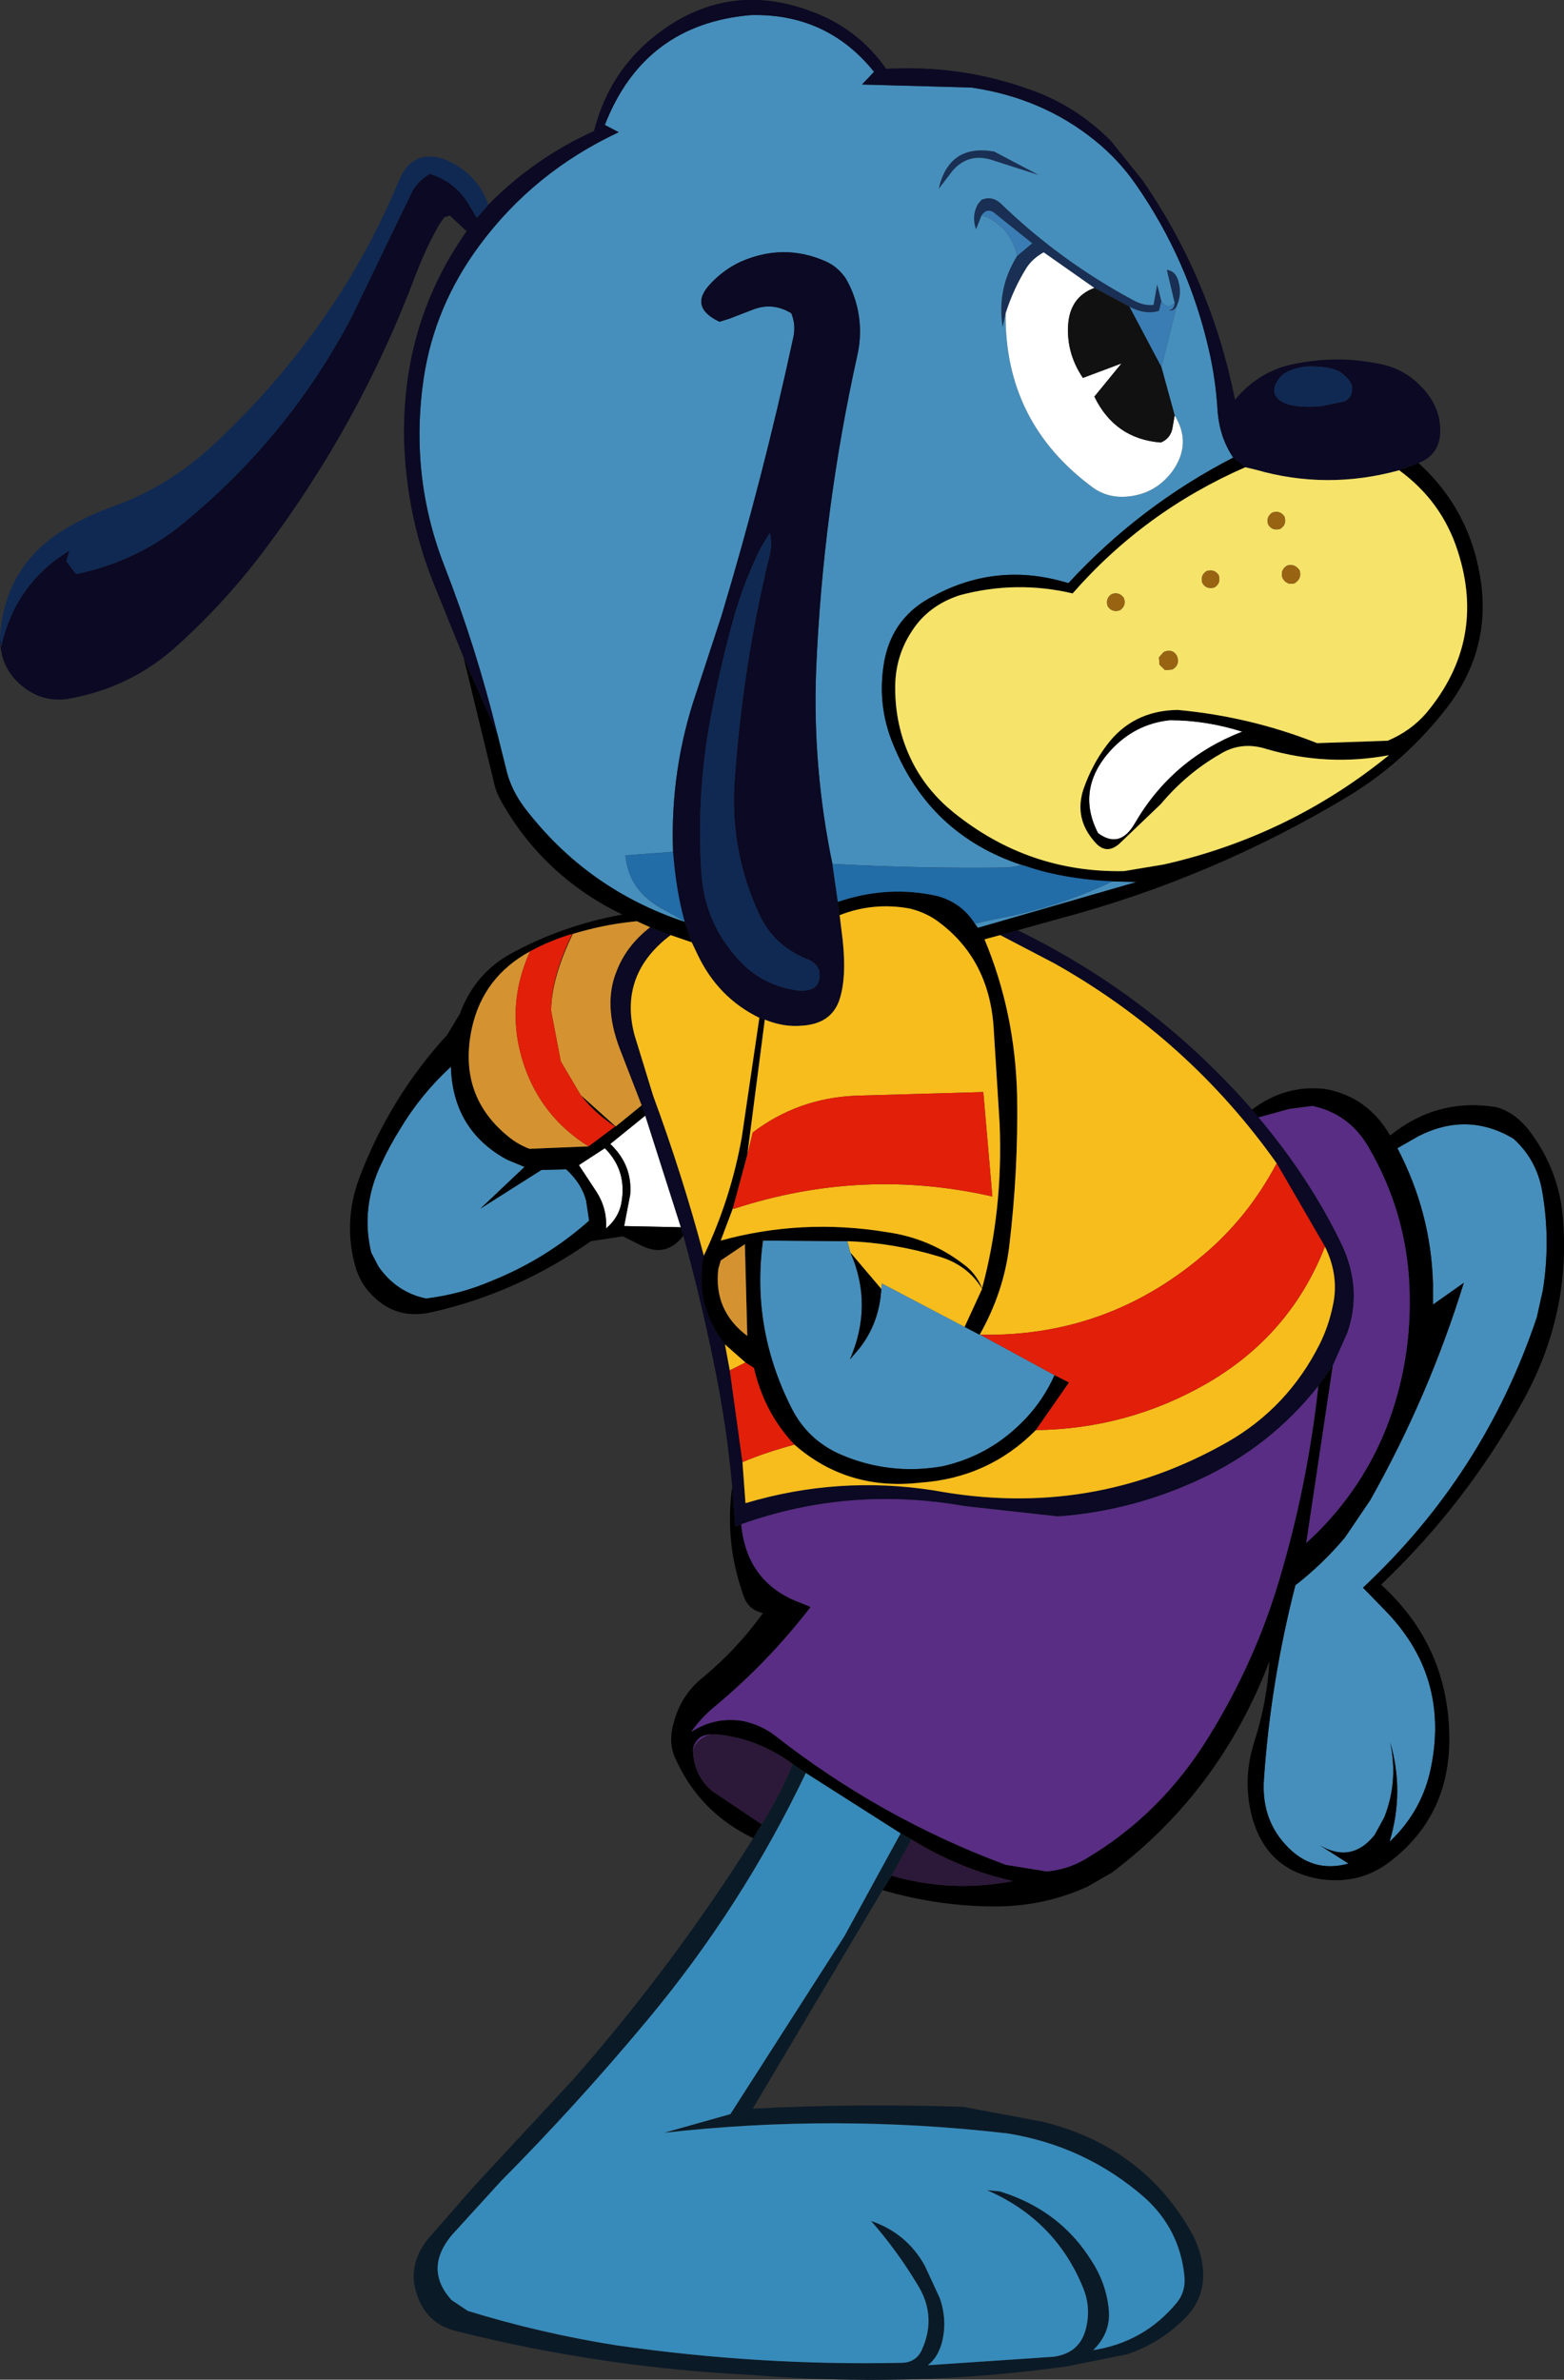 <?xml version="1.0" encoding="UTF-8" standalone="no"?>
<svg xmlns:xlink="http://www.w3.org/1999/xlink" height="197.1px" width="129.55px" xmlns="http://www.w3.org/2000/svg">
  <rect width="100%" height="100%" fill="#333333" stroke="none"/>
  <g transform="matrix(1.0, 0.0, 0.0, 1.0, 0.0, 0.0)">
    <path d="M84.25 21.2 L85.5 20.15 82.25 17.55 Q81.7 17.25 81.3 17.85 L80.85 19.0 Q80.45 17.9 81.0 16.9 L81.3 16.55 Q82.25 16.15 83.05 17.0 87.9 21.65 93.85 24.85 94.75 25.35 95.55 25.25 L95.85 23.55 96.2 24.95 96.0 25.75 Q94.85 26.1 93.55 25.4 L90.65 23.85 86.45 20.9 Q85.55 21.4 85.05 22.15 83.95 23.9 83.3 25.95 L83.05 27.1 Q82.55 23.9 84.25 21.2 M97.3 25.1 L96.65 22.35 Q97.45 22.45 97.65 23.45 97.9 24.45 97.45 25.4 97.2 25.8 96.8 25.7 97.25 25.65 97.3 25.1 M82.0 13.2 Q80.15 12.7 78.9 14.15 L77.75 15.65 Q78.6 11.9 82.35 12.55 L86.05 14.5 82.0 13.2" fill="#192f54" fill-rule="evenodd" stroke="none"/>
    <path d="M81.3 17.85 L81.8 18.0 Q83.8 19.05 84.25 21.2 82.55 23.9 83.05 27.1 L83.3 25.95 Q83.2 35.0 90.55 40.4 91.6 41.15 92.95 41.15 95.55 41.1 97.1 39.05 98.75 36.75 97.3 34.4 L96.2 30.4 97.45 25.4 Q97.9 24.45 97.65 23.45 97.45 22.45 96.65 22.35 L97.3 25.1 Q96.65 25.65 96.2 24.95 L95.85 23.55 95.55 25.25 Q94.75 25.35 93.85 24.85 87.9 21.65 83.05 17.0 82.25 16.15 81.3 16.55 L81.0 16.9 Q80.45 17.9 80.85 19.0 L81.3 17.85 M82.0 13.2 L86.05 14.5 82.35 12.55 Q78.6 11.9 77.75 15.65 L78.9 14.15 Q80.15 12.7 82.0 13.2 M41.2 60.8 Q39.45 53.65 36.8 46.85 33.9 39.4 35.1 31.3 36.0 25.35 39.7 20.35 44.2 14.25 51.25 10.95 L50.1 10.35 Q53.35 2.0 62.2 1.25 68.5 1.1 72.4 5.95 L71.4 7.0 80.45 7.25 Q86.3 8.1 90.65 11.6 92.65 13.2 94.1 15.3 98.45 21.55 100.15 29.05 100.7 31.45 100.85 33.95 101.0 36.2 102.15 37.9 94.4 41.9 88.5 48.3 82.65 46.5 77.35 49.35 73.95 51.05 73.25 54.75 72.6 58.35 74.0 61.7 77.05 69.15 84.65 71.65 L83.6 71.85 Q76.15 71.95 68.95 71.55 67.3 63.6 67.6 55.55 68.15 42.35 71.0 29.5 71.45 27.55 71.05 25.65 70.75 24.25 70.05 23.05 69.4 22.1 68.4 21.65 64.9 20.1 61.3 21.7 59.95 22.35 58.95 23.4 56.95 25.4 59.6 26.65 L60.4 26.4 62.35 25.65 Q64.0 25.0 65.55 25.95 65.95 26.95 65.7 28.0 63.2 39.6 59.75 51.05 L57.7 57.3 Q55.5 63.7 55.75 70.55 L51.8 70.85 Q52.1 73.9 55.1 75.4 L56.7 76.3 56.7 76.35 Q48.6 73.65 43.45 66.9 42.4 65.5 42.0 64.0 L41.2 60.8 M92.15 73.0 L94.15 73.05 81.0 76.85 80.75 76.5 82.3 76.15 Q87.55 75.2 92.15 73.0 M87.35 113.9 Q86.45 115.9 85.0 117.45 82.1 120.55 78.05 121.45 73.7 122.2 69.7 120.5 66.9 119.3 65.55 116.6 62.2 109.95 63.2 102.75 L70.2 102.8 70.45 103.75 Q72.35 108.1 70.4 112.6 L71.25 111.6 Q72.85 109.5 73.0 106.75 L73.05 106.3 79.9 109.9 81.15 110.55 81.2 110.55 87.35 113.9 M115.75 95.1 L117.5 94.1 Q121.55 92.05 125.35 94.3 127.3 96.05 127.75 98.7 128.45 102.75 127.8 106.85 L127.3 109.1 Q122.95 122.1 112.9 131.5 L114.65 133.3 Q120.05 138.75 118.55 146.3 117.85 149.95 115.1 152.55 116.35 148.4 115.15 144.3 115.85 147.55 114.65 150.55 L113.85 152.0 Q111.95 154.35 109.35 152.85 L111.7 154.35 Q108.65 155.2 106.45 152.75 104.45 150.55 104.7 147.3 105.25 139.3 107.3 131.3 109.55 129.55 111.4 127.35 L113.5 124.25 Q118.35 115.65 121.25 106.25 L118.7 108.05 118.7 106.4 Q118.55 100.45 115.75 95.1 M31.6 96.35 Q32.3 94.85 33.15 93.5 34.85 90.65 37.35 88.35 37.5 93.6 42.0 96.05 L43.45 96.65 39.8 100.1 44.85 96.9 46.9 96.85 Q48.2 98.05 48.55 99.45 L48.8 101.1 Q45.2 104.3 40.7 106.1 38.15 107.2 35.3 107.55 32.85 107.05 31.35 104.9 L30.75 103.75 Q29.85 100.0 31.6 96.35" fill="#468fbc" fill-rule="evenodd" stroke="none"/>
    <path d="M84.25 21.2 Q83.8 19.05 81.8 18.0 L81.3 17.85 Q81.7 17.25 82.25 17.55 L85.5 20.15 84.25 21.2 M96.2 24.95 Q96.65 25.65 97.3 25.1 97.25 25.65 96.8 25.7 97.2 25.8 97.45 25.4 L96.2 30.4 93.55 25.4 Q94.85 26.1 96.0 25.75 L96.2 24.95" fill="#3a7db4" fill-rule="evenodd" stroke="none"/>
    <path d="M97.3 34.4 Q98.75 36.75 97.1 39.05 95.55 41.1 92.95 41.15 91.6 41.15 90.55 40.4 83.2 35.0 83.3 25.95 83.95 23.9 85.05 22.15 85.55 21.4 86.45 20.9 L90.65 23.85 Q88.75 24.55 88.5 26.65 88.25 29.15 89.7 31.3 L92.9 30.1 90.65 32.85 Q92.35 36.35 96.15 36.65 96.9 36.35 97.1 35.55 L97.3 34.4 M90.95 69.0 Q89.1 65.4 91.95 62.2 94.0 59.95 96.9 59.65 99.9 59.65 102.9 60.6 97.1 62.85 94.0 68.2 92.75 70.35 90.95 69.0 M53.45 92.4 L56.4 101.65 51.7 101.55 52.2 98.95 Q52.4 96.5 50.55 94.75 L53.45 92.4 M47.95 96.5 L50.1 95.1 Q52.0 97.0 51.45 99.75 51.2 100.9 50.2 101.75 50.3 100.1 49.4 98.7 L47.95 96.5" fill="#ffffff" fill-rule="evenodd" stroke="none"/>
    <path d="M96.2 30.4 L97.3 34.4 97.1 35.55 Q96.9 36.35 96.15 36.65 92.35 36.35 90.65 32.85 L92.9 30.1 89.7 31.3 Q88.25 29.15 88.5 26.65 88.75 24.55 90.65 23.85 L93.55 25.4 96.2 30.4" fill="#111111" fill-rule="evenodd" stroke="none"/>
    <path d="M40.45 16.95 Q44.25 13.1 49.2 10.85 50.6 5.35 55.3 2.2 60.7 -1.4 66.95 0.85 71.0 2.25 73.4 5.7 79.65 5.35 85.4 7.45 89.1 8.75 92.0 11.65 L94.65 14.95 Q100.3 23.15 102.3 33.1 104.4 30.6 107.45 30.1 110.8 29.45 114.05 30.1 116.25 30.45 117.75 32.05 119.3 33.65 119.3 35.65 119.3 37.65 117.5 38.35 L115.9 38.95 Q109.9 40.6 104.0 38.9 L103.15 38.7 102.15 37.9 Q101.0 36.2 100.85 33.95 100.7 31.45 100.15 29.05 98.45 21.55 94.1 15.3 92.65 13.2 90.65 11.6 86.3 8.1 80.45 7.25 L71.4 7.0 72.4 5.95 Q68.5 1.1 62.2 1.25 53.35 2.0 50.1 10.35 L51.25 10.95 Q44.2 14.25 39.7 20.35 36.0 25.35 35.1 31.3 33.9 39.4 36.8 46.85 39.45 53.65 41.2 60.8 L38.4 54.45 35.95 48.4 Q33.8 43.1 33.5 37.2 33.05 27.1 38.65 19.15 L37.25 17.85 36.8 18.0 36.35 18.65 Q35.25 20.6 34.4 22.85 29.8 35.05 21.95 45.5 18.7 49.85 14.65 53.5 10.8 57.0 5.55 57.9 3.55 58.15 2.0 56.95 0.0 55.45 0.0 52.85 L0.1 53.55 Q1.25 48.35 5.75 45.6 L5.5 46.5 6.3 47.55 Q11.1 46.55 14.8 43.65 23.85 36.35 29.15 26.2 L34.0 16.15 Q34.5 15.05 35.6 14.4 37.65 15.0 38.85 16.95 L39.5 18.05 40.45 16.95 M84.3 77.05 Q95.3 82.4 103.45 91.6 L103.7 91.9 104.25 92.55 Q108.55 97.65 111.2 103.2 112.85 106.85 111.6 110.4 L110.4 113.1 109.2 114.8 Q105.25 119.8 99.45 122.5 93.8 125.15 87.65 125.6 L79.95 124.75 Q70.35 123.05 61.4 126.25 L60.9 126.45 60.65 123.15 Q60.2 118.05 59.1 112.75 58.0 107.4 56.6 102.35 L56.4 101.65 53.45 92.4 53.15 91.55 51.35 86.9 Q49.95 83.25 51.05 80.5 51.85 78.35 53.85 76.8 L55.55 77.45 Q51.25 80.7 52.55 85.7 L54.1 90.75 Q56.55 97.4 58.3 104.0 L58.25 104.15 Q57.55 108.15 60.05 111.35 L60.45 113.5 61.5 121.1 61.75 124.5 Q69.45 122.2 77.4 123.45 90.4 125.85 101.65 119.45 106.65 116.6 109.3 111.35 110.05 109.85 110.4 108.15 110.95 105.7 109.75 103.25 L105.75 96.35 Q98.45 86.05 87.35 79.8 L82.85 77.45 84.3 77.05 M56.7 76.35 L56.7 76.3 Q56.0 73.8 55.75 70.55 55.5 63.7 57.7 57.3 L59.75 51.05 Q63.2 39.6 65.7 28.0 65.95 26.95 65.55 25.95 64.0 25.0 62.35 25.65 L60.4 26.4 59.6 26.65 Q56.95 25.4 58.95 23.4 59.95 22.35 61.3 21.7 64.9 20.1 68.4 21.65 69.4 22.1 70.05 23.05 70.75 24.25 71.05 25.65 71.45 27.55 71.0 29.5 68.15 42.35 67.6 55.55 67.3 63.6 68.95 71.55 L69.4 74.7 69.55 75.8 69.8 77.85 Q70.15 81.05 69.5 82.9 68.8 84.8 66.45 84.95 64.95 85.1 63.35 84.45 L62.9 84.3 Q59.5 82.65 57.8 79.1 L57.3 78.05 56.7 76.35 M105.95 31.35 Q105.4 32.1 105.6 32.65 106.15 33.9 109.4 33.65 L111.35 33.25 Q112.0 32.95 112.0 32.2 112.05 31.65 111.2 30.95 110.4 30.3 108.25 30.35 106.55 30.55 105.95 31.35 M63.75 44.15 L63.0 45.4 Q61.65 48.15 60.8 51.1 59.75 54.85 59.0 58.75 57.65 65.45 58.1 72.3 58.35 76.15 60.8 79.05 62.9 81.65 66.2 82.05 68.15 82.15 67.85 80.35 67.55 79.65 66.75 79.4 64.05 78.25 62.9 75.75 60.45 70.5 60.85 64.7 61.5 55.2 63.75 46.0 64.0 44.95 63.75 44.15" fill="#0b0923" fill-rule="evenodd" stroke="none"/>
    <path d="M117.5 38.35 Q121.9 42.35 122.7 48.4 123.4 53.95 119.9 58.55 116.4 63.1 111.6 66.0 100.35 72.75 87.7 76.1 L84.3 77.05 82.85 77.45 81.55 77.8 Q84.1 83.9 84.25 90.8 84.35 96.95 83.6 103.2 83.15 107.0 81.15 110.55 L79.9 109.9 81.35 106.75 Q80.15 104.75 77.7 104.05 74.05 102.95 70.2 102.8 L63.2 102.75 Q62.2 109.95 65.55 116.6 66.9 119.3 69.7 120.5 73.7 122.2 78.05 121.45 82.1 120.55 85.0 117.45 86.45 115.9 87.35 113.9 L88.55 114.5 85.8 118.45 Q81.9 122.4 76.25 122.8 70.2 123.5 65.8 119.65 63.3 117.0 62.45 113.3 L61.75 112.85 60.05 111.35 Q57.55 108.15 58.25 104.15 L58.3 104.0 Q60.55 99.25 61.45 94.15 L62.9 84.3 63.35 84.45 61.9 95.65 60.7 100.1 59.7 102.75 Q66.45 100.9 73.45 102.05 77.0 102.55 79.8 104.7 80.85 105.45 81.35 106.7 83.1 100.2 82.8 93.05 L82.3 85.05 Q81.9 79.35 77.6 76.25 76.6 75.55 75.35 75.25 72.35 74.7 69.55 75.8 L69.4 74.7 Q73.5 73.3 77.6 74.2 79.65 74.75 80.75 76.5 L81.0 76.85 94.15 73.05 92.15 73.0 Q88.0 72.8 84.85 71.7 L84.65 71.65 Q77.05 69.15 74.0 61.7 72.6 58.35 73.25 54.75 73.95 51.05 77.35 49.35 82.65 46.5 88.5 48.3 94.4 41.9 102.15 37.9 L103.15 38.7 Q94.8 42.35 88.85 49.15 84.15 48.05 79.5 49.3 76.9 50.15 75.55 52.25 74.15 54.35 74.15 56.95 74.15 60.5 75.75 63.45 76.95 65.65 79.0 67.3 85.2 72.3 93.1 72.15 L96.4 71.6 Q106.8 69.25 115.05 62.55 109.95 63.5 104.95 62.05 102.8 61.35 101.0 62.5 98.3 64.05 96.15 66.6 L92.7 69.9 Q91.6 70.85 90.65 69.7 88.95 67.75 89.75 65.35 90.45 63.35 91.65 61.75 93.8 58.85 97.55 58.8 103.55 59.35 109.1 61.55 L114.95 61.35 Q116.85 60.55 118.15 59.05 123.15 53.05 120.75 45.65 119.45 41.55 115.9 38.95 L117.5 38.35 M103.7 91.9 Q106.5 89.8 109.8 90.2 113.3 90.85 115.15 94.05 119.05 90.9 123.95 91.7 125.55 92.15 126.75 93.75 129.1 96.9 129.45 100.75 130.15 108.7 126.25 115.85 121.5 124.5 114.4 131.25 120.05 136.4 120.05 144.05 120.05 150.35 115.25 154.1 112.75 156.1 109.45 155.65 104.9 154.95 103.7 150.45 102.9 147.35 103.9 144.25 104.95 141.0 105.15 137.6 101.05 148.35 92.1 155.1 L90.1 156.25 Q86.5 157.9 82.45 157.9 77.75 157.9 73.1 156.55 L73.85 155.35 Q78.65 156.75 83.65 155.85 L83.9 155.8 Q79.45 154.8 75.5 152.35 L74.6 151.85 66.75 146.85 65.65 146.1 Q62.8 144.0 59.4 143.65 L58.85 143.65 Q58.3 143.7 58.0 143.9 57.4 144.4 57.4 145.05 57.5 147.1 59.0 148.35 L63.1 151.1 62.4 152.25 Q57.9 150.1 55.9 145.55 55.35 144.3 55.8 142.7 56.4 140.4 58.2 138.95 61.05 136.6 63.2 133.6 62.0 133.35 61.6 132.2 60.0 127.75 60.65 123.15 L60.9 126.45 61.4 126.25 Q61.85 131.1 66.3 132.75 L67.15 133.1 Q63.6 137.7 59.2 141.35 58.1 142.25 57.25 143.45 59.25 142.15 61.6 142.55 63.1 142.9 64.2 143.75 72.95 150.6 83.3 154.45 L86.7 155.0 Q88.45 154.85 89.95 153.95 96.2 150.25 100.15 143.8 103.95 137.65 105.95 130.9 108.3 123.05 109.2 114.8 L110.4 113.1 108.2 127.8 Q112.6 123.8 114.8 118.35 117.0 112.75 116.75 106.6 116.5 100.4 113.35 95.0 111.75 92.25 108.7 91.6 L106.8 91.85 104.25 92.55 103.7 91.9 M56.6 102.35 Q55.15 104.25 53.0 103.1 L51.6 102.4 48.95 102.8 Q42.9 107.05 35.9 108.65 32.85 109.4 30.8 107.25 29.85 106.3 29.45 104.95 28.4 101.25 29.75 97.6 32.25 90.95 37.05 85.7 L38.1 83.95 Q39.3 80.7 42.2 79.05 46.55 76.65 51.55 75.75 45.15 72.65 41.65 66.6 41.1 65.7 40.9 64.75 L38.4 54.45 41.2 60.8 42.0 64.0 Q42.4 65.5 43.45 66.9 48.6 73.65 56.7 76.35 L57.3 78.05 55.55 77.45 53.85 76.8 52.75 76.3 52.3 76.35 Q49.95 76.6 47.45 77.35 45.7 80.95 45.65 83.7 45.65 80.95 47.4 77.35 45.55 77.9 43.9 78.8 40.05 80.9 39.1 85.1 37.85 90.8 42.25 94.25 42.95 94.8 43.85 95.15 L48.75 94.95 50.95 93.3 Q49.2 92.15 48.1 90.7 L51.0 93.3 53.15 91.55 53.45 92.4 50.55 94.75 Q52.4 96.5 52.2 98.95 L51.7 101.55 56.4 101.65 56.6 102.35 M90.95 69.0 Q92.75 70.35 94.0 68.2 97.1 62.85 102.9 60.6 99.9 59.65 96.9 59.65 94.0 59.95 91.95 62.2 89.1 65.4 90.95 69.0 M115.75 95.1 Q118.55 100.45 118.7 106.4 L118.7 108.05 121.25 106.25 Q118.35 115.65 113.5 124.25 L111.4 127.35 Q109.55 129.55 107.3 131.3 105.25 139.3 104.7 147.3 104.45 150.55 106.45 152.75 108.65 155.2 111.7 154.35 L109.35 152.85 Q111.95 154.35 113.85 152.0 L114.65 150.55 Q115.85 147.55 115.15 144.3 116.35 148.4 115.1 152.55 117.85 149.95 118.55 146.3 120.05 138.75 114.65 133.3 L112.9 131.5 Q122.95 122.1 127.3 109.1 L127.8 106.85 Q128.45 102.75 127.75 98.7 127.3 96.05 125.35 94.3 121.55 92.05 117.5 94.1 L115.75 95.1 M31.6 96.35 Q29.85 100.0 30.75 103.75 L31.35 104.9 Q32.85 107.05 35.3 107.55 38.15 107.2 40.7 106.1 45.2 104.3 48.8 101.1 L48.55 99.45 Q48.2 98.05 46.9 96.85 L44.85 96.9 39.8 100.1 43.45 96.65 42.0 96.05 Q37.5 93.6 37.35 88.35 34.85 90.65 33.15 93.5 32.3 94.85 31.6 96.35 M47.95 96.5 L49.4 98.7 Q50.3 100.1 50.2 101.75 51.2 100.9 51.45 99.75 52.0 97.0 50.1 95.1 L47.95 96.5 M73.0 106.75 Q72.85 109.5 71.25 111.6 L70.4 112.6 Q72.35 108.1 70.45 103.75 L73.0 106.75 M61.7 103.05 L59.7 104.4 59.5 105.1 Q59.1 108.55 61.9 110.65 L61.7 103.05" fill="#000000" fill-rule="evenodd" stroke="none"/>
    <path d="M103.15 38.7 L104.0 38.9 Q109.9 40.6 115.9 38.95 119.45 41.55 120.75 45.65 123.15 53.05 118.15 59.05 116.85 60.55 114.95 61.35 L109.1 61.55 Q103.55 59.35 97.55 58.8 93.8 58.85 91.65 61.75 90.45 63.35 89.75 65.35 88.95 67.75 90.65 69.7 91.6 70.85 92.7 69.9 L96.15 66.6 Q98.3 64.05 101.0 62.5 102.8 61.35 104.95 62.05 109.95 63.5 115.05 62.55 106.8 69.25 96.4 71.6 L93.1 72.15 Q85.2 72.3 79.0 67.3 76.95 65.65 75.75 63.45 74.15 60.5 74.15 56.95 74.15 54.35 75.55 52.25 76.9 50.15 79.5 49.3 84.15 48.05 88.85 49.15 94.8 42.35 103.15 38.7 M100.95 47.65 Q100.6 47.1 99.95 47.3 99.4 47.65 99.6 48.3 99.95 48.85 100.6 48.65 101.15 48.3 100.95 47.65 M106.05 43.8 Q106.6 43.45 106.4 42.8 106.05 42.25 105.4 42.45 104.85 42.8 105.05 43.45 105.4 44.0 106.05 43.8 M106.6 46.85 Q106.0 47.25 106.25 47.9 106.6 48.5 107.25 48.3 107.85 47.9 107.65 47.25 107.25 46.65 106.6 46.85 M97.1 55.45 Q97.75 55.1 97.5 54.35 97.15 53.7 96.4 54.0 L96.0 54.45 96.05 55.05 96.5 55.5 97.1 55.45 M92.75 50.55 Q93.3 50.2 93.1 49.55 92.75 49.0 92.1 49.2 91.55 49.55 91.75 50.2 92.1 50.75 92.75 50.55" fill="#f5e36a" fill-rule="evenodd" stroke="none"/>
    <path d="M100.95 47.65 Q101.15 48.3 100.6 48.65 99.95 48.85 99.6 48.3 99.4 47.65 99.95 47.3 100.6 47.1 100.95 47.65 M106.6 46.85 Q107.25 46.65 107.65 47.25 107.85 47.9 107.25 48.3 106.6 48.5 106.25 47.9 106.0 47.25 106.6 46.85 M106.05 43.8 Q105.4 44.0 105.05 43.45 104.85 42.8 105.4 42.45 106.05 42.25 106.4 42.8 106.6 43.45 106.05 43.8 M92.75 50.55 Q92.1 50.75 91.75 50.2 91.55 49.55 92.1 49.2 92.75 49.0 93.1 49.55 93.3 50.2 92.75 50.55 M97.1 55.45 L96.5 55.5 96.05 55.05 96.0 54.45 96.4 54.0 Q97.15 53.7 97.5 54.35 97.75 55.1 97.1 55.45" fill="#996412" fill-rule="evenodd" stroke="none"/>
    <path d="M0.0 52.85 Q0.35 46.6 5.85 43.55 7.35 42.7 8.95 42.1 13.65 40.5 17.45 37.05 23.6 31.4 28.15 24.35 31.05 19.8 33.05 14.95 34.15 12.35 36.7 13.15 39.5 14.25 40.45 16.95 L39.5 18.05 38.85 16.95 Q37.65 15.0 35.6 14.4 34.5 15.05 34.0 16.15 L29.15 26.2 Q23.85 36.35 14.8 43.65 11.1 46.55 6.3 47.55 L5.5 46.5 5.75 45.6 Q1.25 48.35 0.1 53.55 L0.0 52.85 M105.95 31.35 Q106.55 30.55 108.25 30.35 110.4 30.3 111.2 30.95 112.05 31.65 112.0 32.2 112.0 32.95 111.35 33.25 L109.4 33.65 Q106.15 33.9 105.6 32.65 105.4 32.1 105.95 31.35 M63.75 44.15 Q64.0 44.95 63.75 46.0 61.5 55.2 60.85 64.7 60.45 70.5 62.9 75.75 64.05 78.25 66.75 79.4 67.55 79.65 67.85 80.35 68.15 82.15 66.2 82.05 62.9 81.65 60.8 79.05 58.35 76.15 58.1 72.3 57.65 65.45 59.0 58.75 59.75 54.85 60.8 51.1 61.65 48.15 63.0 45.4 L63.75 44.15" fill="#0f2953" fill-rule="evenodd" stroke="none"/>
    <path d="M56.7 76.3 L55.1 75.4 Q52.1 73.9 51.8 70.85 L55.75 70.55 Q56.0 73.8 56.7 76.3 M68.95 71.55 Q76.15 71.95 83.6 71.85 L84.65 71.65 84.85 71.7 Q88.0 72.8 92.15 73.0 87.55 75.2 82.3 76.15 L80.75 76.5 Q79.65 74.75 77.6 74.2 73.5 73.3 69.4 74.7 L68.95 71.55" fill="#226ca7" fill-rule="evenodd" stroke="none"/>
    <path d="M69.55 75.8 Q72.35 74.7 75.35 75.25 76.6 75.55 77.6 76.25 81.9 79.35 82.3 85.05 L82.8 93.05 Q83.1 100.2 81.35 106.7 80.85 105.45 79.8 104.7 77.0 102.55 73.45 102.05 66.45 100.9 59.7 102.75 L60.7 100.1 60.85 100.1 Q71.45 96.65 82.2 99.1 L81.45 90.45 70.9 90.75 Q66.1 90.95 62.35 93.8 L61.9 95.65 63.35 84.45 Q64.95 85.1 66.45 84.95 68.8 84.8 69.5 82.9 70.15 81.05 69.8 77.85 L69.55 75.8 M62.9 84.3 L61.45 94.15 Q60.55 99.25 58.3 104.0 56.55 97.4 54.1 90.75 L52.55 85.7 Q51.25 80.7 55.55 77.45 L57.3 78.05 57.8 79.1 Q59.5 82.65 62.9 84.3 M60.05 111.35 L61.75 112.85 60.45 113.5 60.05 111.35 M65.8 119.65 Q70.2 123.5 76.25 122.8 81.9 122.4 85.8 118.45 93.35 118.35 99.85 114.65 106.85 110.65 109.75 103.25 110.95 105.7 110.4 108.15 110.05 109.85 109.3 111.35 106.65 116.6 101.65 119.45 90.4 125.85 77.4 123.45 69.45 122.2 61.75 124.5 L61.5 121.1 Q63.4 120.3 65.8 119.65 M70.2 102.8 Q74.05 102.95 77.7 104.05 80.15 104.75 81.35 106.75 L79.9 109.9 73.05 106.3 73.0 106.75 70.45 103.75 70.2 102.8 M81.15 110.55 Q83.15 107.0 83.6 103.2 84.35 96.95 84.25 90.8 84.1 83.9 81.55 77.8 L82.85 77.45 87.35 79.8 Q98.45 86.05 105.75 96.35 103.35 100.9 99.55 104.05 91.6 110.75 81.2 110.55 L81.15 110.55" fill="#f7bd1d" fill-rule="evenodd" stroke="none"/>
    <path d="M104.25 92.55 L106.8 91.85 108.7 91.6 Q111.75 92.25 113.35 95.0 116.5 100.4 116.75 106.6 117.0 112.75 114.8 118.35 112.6 123.8 108.2 127.8 L110.4 113.1 111.6 110.4 Q112.85 106.85 111.2 103.2 108.55 97.65 104.25 92.55 M109.2 114.8 Q108.3 123.05 105.95 130.9 103.95 137.65 100.15 143.8 96.2 150.25 89.95 153.95 88.45 154.85 86.7 155.0 L83.3 154.45 Q72.95 150.6 64.2 143.75 63.1 142.9 61.6 142.55 59.25 142.15 57.25 143.45 58.1 142.25 59.2 141.35 63.6 137.7 67.15 133.1 L66.3 132.75 Q61.85 131.1 61.4 126.25 70.35 123.05 79.95 124.75 L87.65 125.6 Q93.8 125.15 99.45 122.5 105.25 119.8 109.2 114.8 M58.85 143.65 Q57.55 144.1 57.4 145.05 57.4 144.4 58.0 143.9 58.3 143.7 58.85 143.65" fill="#582d83" fill-rule="evenodd" stroke="none"/>
    <path d="M45.65 83.7 Q45.7 80.95 47.45 77.35 49.95 76.6 52.3 76.35 L52.75 76.3 53.85 76.8 Q51.85 78.35 51.05 80.5 49.95 83.25 51.35 86.9 L53.15 91.55 51.0 93.3 48.1 90.7 46.45 87.9 45.65 83.7 M43.9 78.8 Q41.8 83.45 43.4 88.2 44.85 92.5 48.75 94.95 L43.85 95.15 Q42.95 94.8 42.25 94.25 37.85 90.8 39.1 85.1 40.05 80.9 43.9 78.8 M61.7 103.05 L61.9 110.65 Q59.1 108.55 59.5 105.1 L59.7 104.4 61.7 103.05" fill="#d49330" fill-rule="evenodd" stroke="none"/>
    <path d="M60.7 100.1 L61.9 95.65 62.35 93.8 Q66.1 90.95 70.9 90.75 L81.45 90.45 82.2 99.1 Q71.45 96.65 60.85 100.1 L60.7 100.1 M61.75 112.85 L62.45 113.3 Q63.3 117.0 65.8 119.65 63.4 120.3 61.5 121.1 L60.45 113.5 61.75 112.85 M85.8 118.45 L88.55 114.5 87.35 113.9 81.2 110.55 Q91.6 110.75 99.55 104.05 103.35 100.9 105.75 96.35 L109.75 103.25 Q106.85 110.65 99.85 114.65 93.35 118.35 85.8 118.45 M43.9 78.8 Q45.55 77.9 47.4 77.35 45.65 80.95 45.65 83.7 L46.45 87.9 48.1 90.7 Q49.2 92.15 50.95 93.3 L48.75 94.95 Q44.85 92.5 43.4 88.2 41.8 83.45 43.9 78.8" fill="#e21f08" fill-rule="evenodd" stroke="none"/>
    <path d="M58.85 143.65 L59.4 143.65 Q62.8 144.0 65.65 146.1 64.95 148.05 63.1 151.1 L59.0 148.35 Q57.5 147.1 57.4 145.05 57.55 144.1 58.85 143.65 M75.5 152.35 Q79.45 154.8 83.9 155.8 L83.65 155.85 Q78.65 156.75 73.85 155.35 L75.5 152.35" fill="#2c1838" fill-rule="evenodd" stroke="none"/>
    <path d="M73.1 156.55 L62.35 174.65 Q71.0 174.2 79.8 174.5 L86.45 175.75 Q94.6 177.8 98.6 184.75 99.5 186.3 99.65 188.0 99.8 190.15 98.4 191.75 96.3 194.0 93.35 195.0 L88.35 196.0 Q75.35 197.8 62.2 196.7 49.85 196.1 37.9 193.1 35.4 192.55 34.55 190.1 33.7 187.7 35.4 185.5 L39.2 181.15 47.55 172.15 Q55.75 162.8 62.4 152.25 L63.1 151.1 Q64.95 148.05 65.65 146.1 L66.75 146.85 Q61.45 157.95 53.55 167.4 47.8 174.3 41.5 180.65 L37.4 185.15 Q35.1 187.95 37.4 190.5 L38.75 191.4 Q44.75 193.25 51.05 194.25 62.85 195.95 74.65 195.7 75.85 195.7 76.35 194.65 77.65 191.8 75.95 189.15 74.3 186.4 72.15 183.95 75.1 184.95 76.6 187.65 L77.85 190.35 Q78.5 192.25 78.0 194.1 77.65 195.3 76.85 195.9 L87.25 195.2 Q89.55 194.9 90.0 192.65 90.35 191.0 89.7 189.45 87.4 183.85 81.75 181.4 L82.8 181.5 Q85.6 182.35 87.7 184.1 89.25 185.4 90.35 187.15 91.65 189.1 91.85 191.35 92.0 193.25 90.55 194.65 94.75 194.0 97.45 190.75 98.25 189.8 98.1 188.45 97.7 184.65 94.85 182.05 89.95 177.75 83.45 176.7 69.2 175.05 55.0 176.65 L60.5 175.1 69.95 160.35 74.6 151.85 75.5 152.35 73.85 155.35 73.1 156.55" fill="#0b1a27" fill-rule="evenodd" stroke="none"/>
    <path d="M66.75 146.85 L74.6 151.85 69.95 160.35 60.5 175.1 55.0 176.65 Q69.2 175.05 83.45 176.7 89.95 177.75 94.85 182.05 97.7 184.65 98.1 188.45 98.25 189.8 97.45 190.75 94.75 194.0 90.55 194.65 92.0 193.25 91.85 191.35 91.65 189.1 90.35 187.15 89.25 185.4 87.7 184.1 85.6 182.35 82.8 181.5 L81.75 181.4 Q87.4 183.85 89.7 189.45 90.35 191.0 90.0 192.65 89.55 194.9 87.25 195.2 L76.85 195.9 Q77.65 195.3 78.0 194.1 78.5 192.25 77.85 190.35 L76.6 187.65 Q75.1 184.95 72.15 183.95 74.3 186.4 75.95 189.15 77.65 191.8 76.35 194.65 75.85 195.7 74.65 195.7 62.85 195.95 51.05 194.25 44.75 193.25 38.75 191.4 L37.4 190.5 Q35.1 187.95 37.4 185.15 L41.5 180.65 Q47.8 174.3 53.55 167.4 61.45 157.95 66.75 146.85" fill="#378bba" fill-rule="evenodd" stroke="none"/>
  </g>
</svg>
